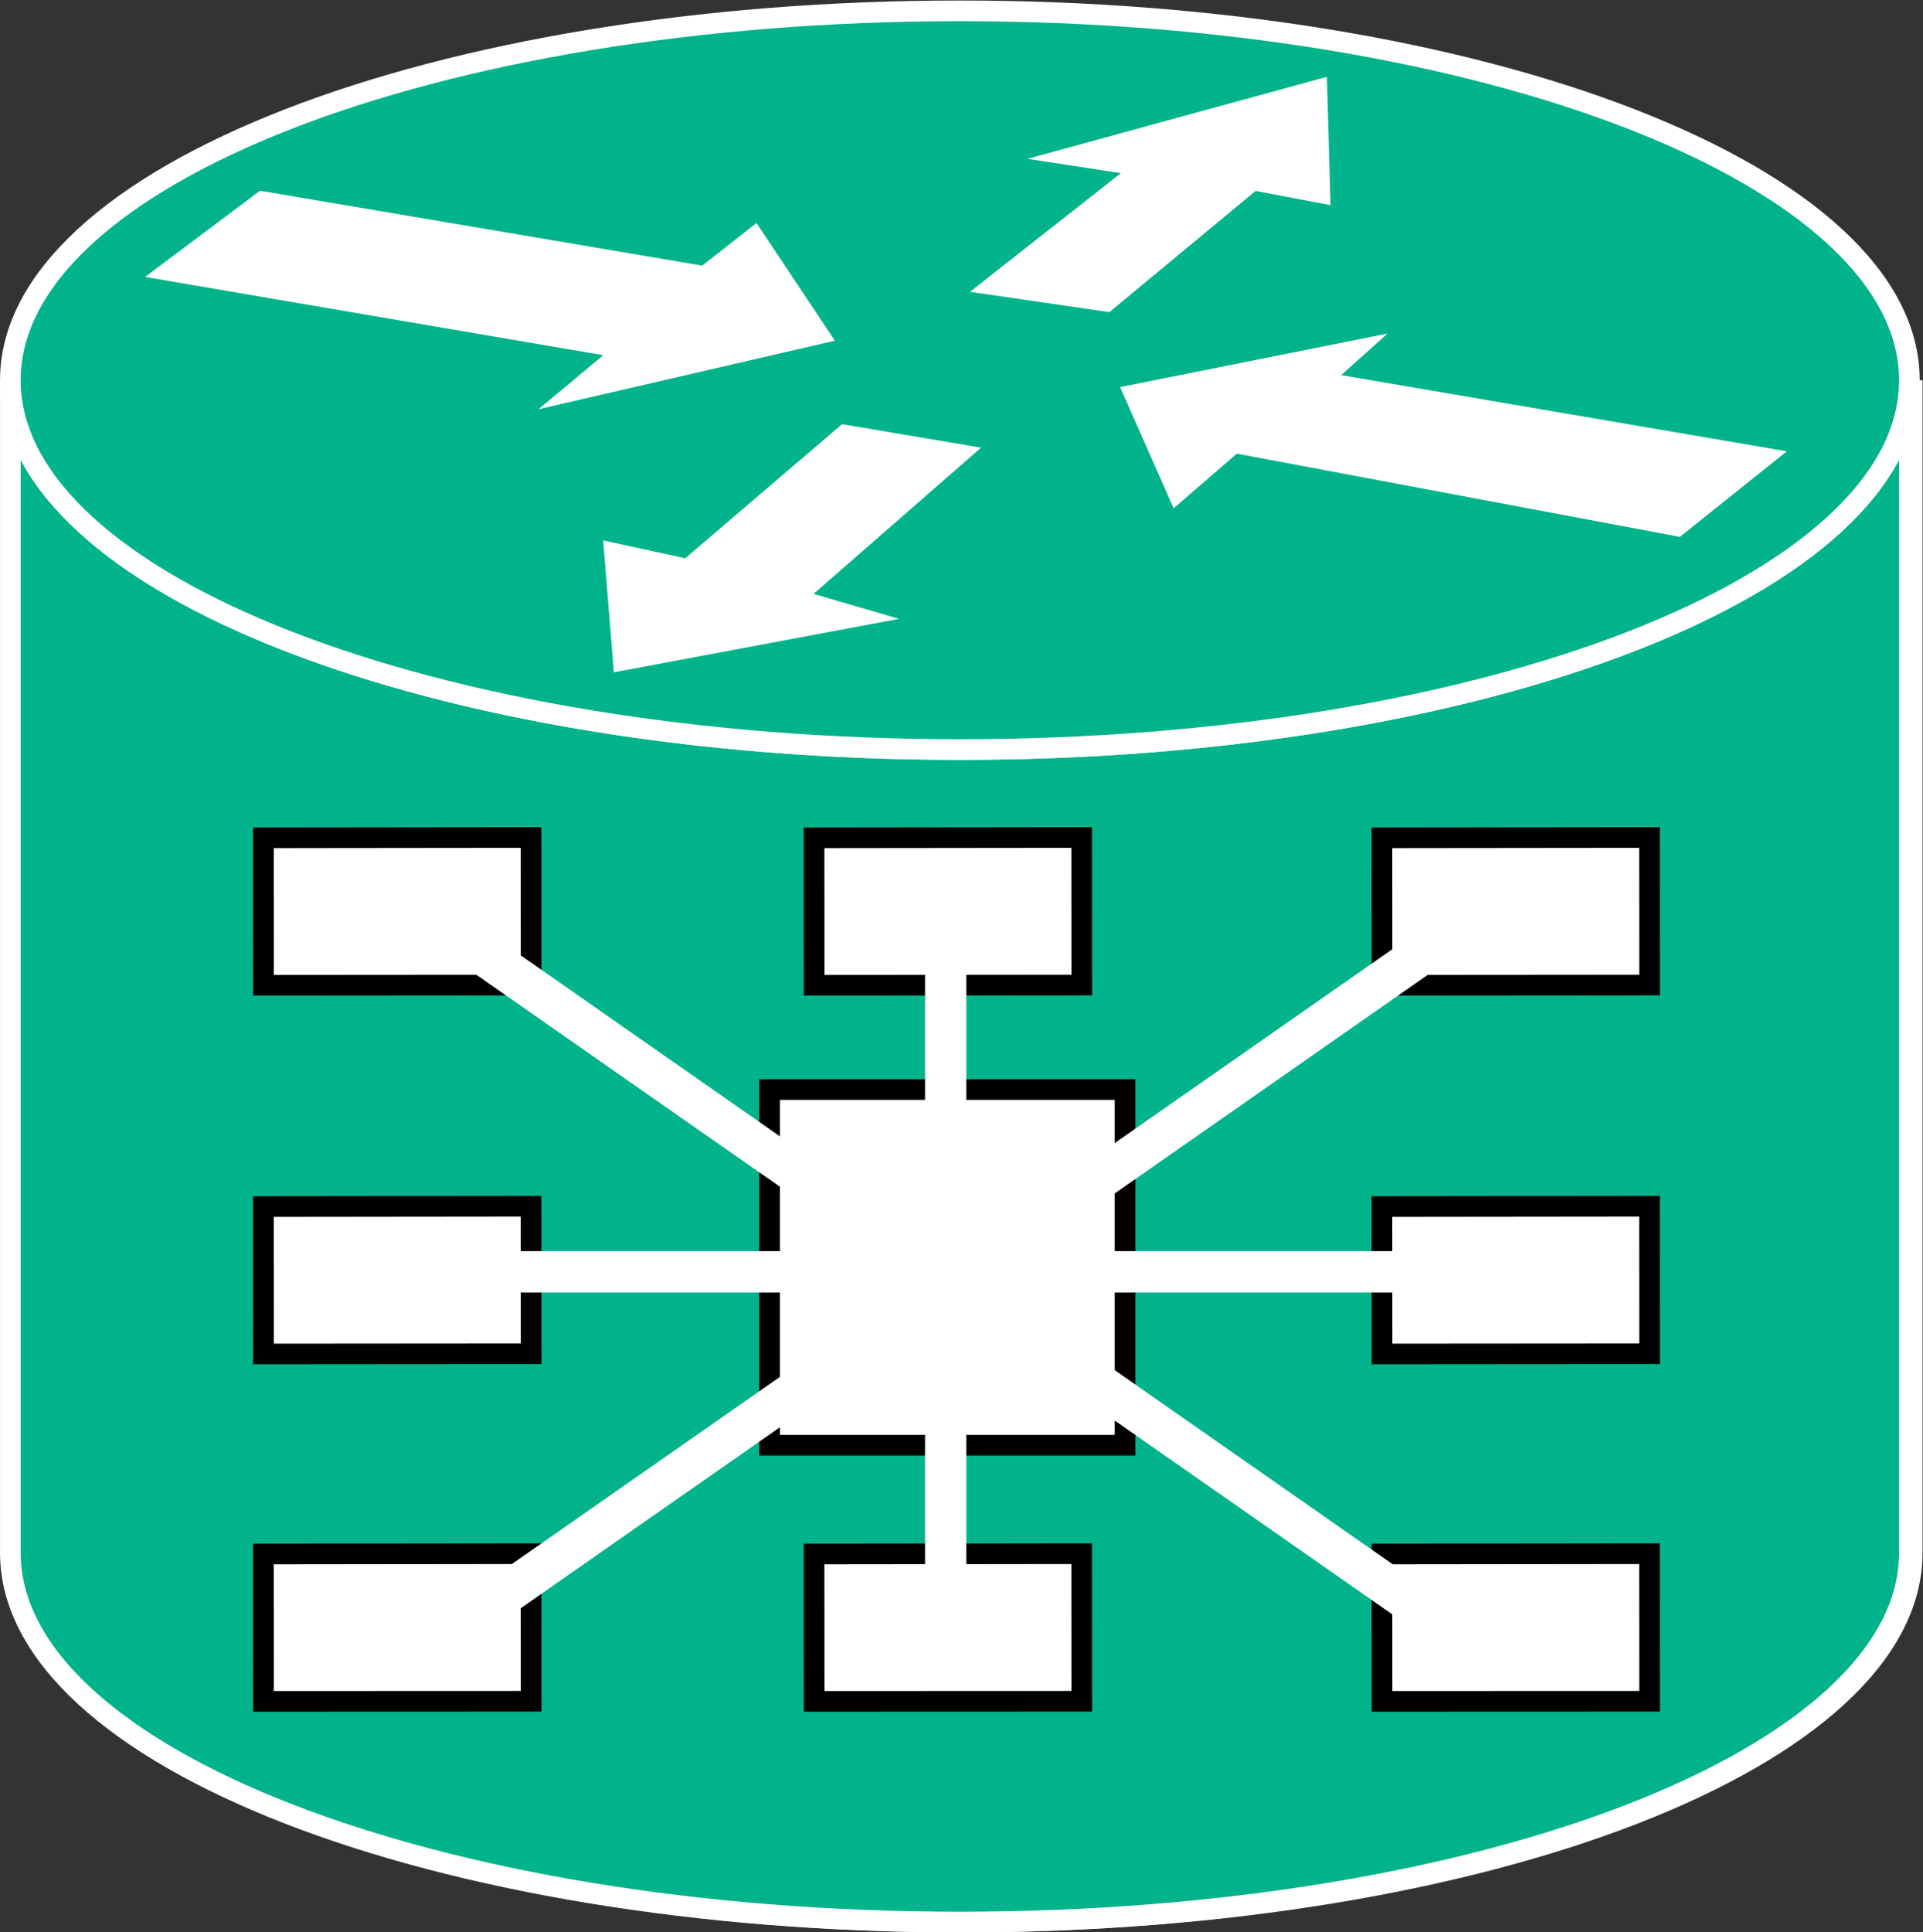 <?xml version="1.0" encoding="UTF-8" standalone="no"?>
<svg
   xmlns:dc="http://purl.org/dc/elements/1.1/"
   xmlns:cc="http://creativecommons.org/ns#"
   xmlns:rdf="http://www.w3.org/1999/02/22-rdf-syntax-ns#"
   xmlns:svg="http://www.w3.org/2000/svg"
   xmlns="http://www.w3.org/2000/svg"
   viewBox="0 0 49.653 49.88"
   height="49.88"
   width="49.653"
   xml:space="preserve"
   id="svg2"
   version="1.1"><rect x="0" y="0" width="49.653" height="49.88" fill="#333333" stroke="none"/><defs
     id="defs6" /><g
     transform="matrix(1.333,0,0,-1.333,0,49.88)"
     id="g10"><g
       transform="scale(0.1)"
       id="g12"><path
         id="path14"
         style="fill:#000000;fill-opacity:1;fill-rule:nonzero;stroke:none"
         d="m 2.559,300.563 c 0,-39.504 82.356,-71.516 183.925,-71.516 101.575,0 183.918,32.012 183.918,71.516 V 73.516 C 370.402,34.004 288.059,1.992 186.484,1.992 84.914,1.992 2.559,34.004 2.559,73.516 V 300.563" /><path
         id="path16"
         style="fill:none;stroke:#ffffff;stroke-width:4;stroke-linecap:butt;stroke-linejoin:miter;stroke-miterlimit:4;stroke-dasharray:none;stroke-opacity:1"
         d="m 2.559,300.563 c 0,-39.504 82.356,-71.516 183.925,-71.516 101.575,0 183.918,32.012 183.918,71.516 V 73.516 C 370.402,34.004 288.059,1.992 186.484,1.992 84.914,1.992 2.559,34.004 2.559,73.516 Z" /><path
         id="path18"
         style="fill:#00B38A;fill-opacity:1;fill-rule:nonzero;stroke:none"
         d="m 369.855,300.563 c 0,-39.504 -82.363,-71.516 -183.925,-71.516 -101.582,0 -183.926,32.012 -183.926,71.516 V 73.516 C 2.004,34.004 84.348,1.992 185.93,1.992 c 101.562,0 183.925,32.012 183.925,71.523 V 300.563" /><path
         id="path20"
         style="fill:none;stroke:#ffffff;stroke-width:4;stroke-linecap:butt;stroke-linejoin:miter;stroke-miterlimit:4;stroke-dasharray:none;stroke-opacity:1"
         d="m 369.855,300.563 c 0,-39.504 -82.363,-71.516 -183.925,-71.516 -101.582,0 -183.926,32.012 -183.926,71.516 V 73.516 C 2.004,34.004 84.348,1.992 185.93,1.992 c 101.562,0 183.925,32.012 183.925,71.523 z" /><path
         id="path22"
         style="fill:#00B38A;fill-opacity:1;fill-rule:nonzero;stroke:none"
         d="m 185.93,229.047 c 101.562,0 183.925,32.012 183.925,71.516 0,39.511 -82.363,71.531 -183.925,71.531 -101.582,0 -183.926,-32.02 -183.926,-71.531 0,-39.504 82.344,-71.516 183.926,-71.516" /><path
         id="path24"
         style="fill:none;stroke:#ffffff;stroke-width:4;stroke-linecap:butt;stroke-linejoin:miter;stroke-miterlimit:4;stroke-dasharray:none;stroke-opacity:1"
         d="m 185.93,229.047 c 101.562,0 183.925,32.012 183.925,71.516 0,39.511 -82.363,71.531 -183.925,71.531 -101.582,0 -183.926,-32.02 -183.926,-71.531 0,-39.504 82.344,-71.516 183.926,-71.516 z" /><path
         id="path26"
         style="fill:#ffffff;fill-opacity:1;fill-rule:nonzero;stroke:none"
         d="m 146.535,331.012 15.195,-22.793 -57.433,-13.274 12.551,10.461 -88.75,15.157 22.266,16.699 85.633,-14.504 10.539,8.254" /><path
         id="path28"
         style="fill:#ffffff;fill-opacity:1;fill-rule:nonzero;stroke:none"
         d="m 227.336,275.758 -10.371,23.476 51.797,10.36 -8.965,-8.047 86.328,-14.746 -20.723,-16.571 -85.82,16.114 -12.246,-10.586" /><path
         id="path30"
         style="fill:#ffffff;fill-opacity:1;fill-rule:nonzero;stroke:none"
         d="m 199.016,343.434 58.007,15.886 0.704,-24.851 -14.512,2.754 -28.32,-23.477 -27.012,3.934 29.219,22.98 -18.086,2.774" /><path
         id="path32"
         style="fill:#ffffff;fill-opacity:1;fill-rule:nonzero;stroke:none"
         d="M 174.152,254.352 118.906,244 l -2.07,25.547 15.891,-3.457 30.398,25.965 26.914,-4.551 -32.449,-28.32 16.562,-4.832" /><path
         id="path34"
         style="fill:#ffffff;fill-opacity:1;fill-rule:nonzero;stroke:none"
         d="m 217.922,94.336 h -68.848 v 68.867 h 68.848 V 94.336" /><path
         id="path36"
         style="fill:none;stroke:#000000;stroke-width:4;stroke-linecap:butt;stroke-linejoin:miter;stroke-miterlimit:4;stroke-dasharray:none;stroke-opacity:1"
         d="m 217.922,94.336 h -68.848 v 68.867 h 68.848 z" /><path
         id="path38"
         style="fill:#ffffff;fill-opacity:1;fill-rule:nonzero;stroke:none"
         d="m 102.863,212.008 0.02,-28.57 -51.836,-0.04 -0.02,28.551 51.836,0.059" /><path
         id="path40"
         style="fill:none;stroke:#000000;stroke-width:4;stroke-linecap:butt;stroke-linejoin:miter;stroke-miterlimit:4;stroke-dasharray:none;stroke-opacity:1"
         d="m 102.863,212.008 0.02,-28.57 -51.836,-0.04 -0.02,28.551 z" /><path
         id="path42"
         style="fill:#ffffff;fill-opacity:1;fill-rule:nonzero;stroke:none"
         d="m 102.863,140.605 0.02,-28.574 -51.836,-0.039 -0.02,28.555 51.836,0.058" /><path
         id="path44"
         style="fill:none;stroke:#000000;stroke-width:4;stroke-linecap:butt;stroke-linejoin:miter;stroke-miterlimit:4;stroke-dasharray:none;stroke-opacity:1"
         d="m 102.863,140.605 0.02,-28.574 -51.836,-0.039 -0.02,28.555 z" /><path
         id="path46"
         style="fill:#ffffff;fill-opacity:1;fill-rule:nonzero;stroke:none"
         d="m 102.863,73.32 0.02,-28.574 -51.836,-0.019 -0.02,28.535 51.836,0.059" /><path
         id="path48"
         style="fill:none;stroke:#000000;stroke-width:4;stroke-linecap:butt;stroke-linejoin:miter;stroke-miterlimit:4;stroke-dasharray:none;stroke-opacity:1"
         d="m 102.863,73.32 0.02,-28.574 -51.836,-0.019 -0.02,28.535 z" /><path
         id="path50"
         style="fill:#ffffff;fill-opacity:1;fill-rule:nonzero;stroke:none"
         d="m 209.523,73.32 0.02,-28.574 -51.836,-0.019 -0.019,28.535 51.835,0.059" /><path
         id="path52"
         style="fill:none;stroke:#000000;stroke-width:4;stroke-linecap:butt;stroke-linejoin:miter;stroke-miterlimit:4;stroke-dasharray:none;stroke-opacity:1"
         d="m 209.523,73.32 0.02,-28.574 -51.836,-0.019 -0.019,28.535 z" /><path
         id="path54"
         style="fill:#ffffff;fill-opacity:1;fill-rule:nonzero;stroke:none"
         d="m 319.523,212.008 0.02,-28.57 -51.836,-0.04 -0.019,28.551 51.835,0.059" /><path
         id="path56"
         style="fill:none;stroke:#000000;stroke-width:4;stroke-linecap:butt;stroke-linejoin:miter;stroke-miterlimit:4;stroke-dasharray:none;stroke-opacity:1"
         d="m 319.523,212.008 0.02,-28.57 -51.836,-0.04 -0.019,28.551 z" /><path
         id="path58"
         style="fill:#ffffff;fill-opacity:1;fill-rule:nonzero;stroke:none"
         d="m 209.523,212.008 0.02,-28.57 -51.836,-0.04 -0.019,28.551 51.835,0.059" /><path
         id="path60"
         style="fill:none;stroke:#000000;stroke-width:4;stroke-linecap:butt;stroke-linejoin:miter;stroke-miterlimit:4;stroke-dasharray:none;stroke-opacity:1"
         d="m 209.523,212.008 0.02,-28.57 -51.836,-0.04 -0.019,28.551 z" /><path
         id="path62"
         style="fill:#ffffff;fill-opacity:1;fill-rule:nonzero;stroke:none"
         d="m 319.523,140.605 0.02,-28.574 -51.836,-0.039 -0.019,28.555 51.835,0.058" /><path
         id="path64"
         style="fill:none;stroke:#000000;stroke-width:4;stroke-linecap:butt;stroke-linejoin:miter;stroke-miterlimit:4;stroke-dasharray:none;stroke-opacity:1"
         d="m 319.523,140.605 0.02,-28.574 -51.836,-0.039 -0.019,28.555 z" /><path
         id="path66"
         style="fill:#ffffff;fill-opacity:1;fill-rule:nonzero;stroke:none"
         d="m 319.523,73.32 0.02,-28.574 -51.836,-0.019 -0.019,28.535 51.835,0.059" /><path
         id="path68"
         style="fill:none;stroke:#000000;stroke-width:4;stroke-linecap:butt;stroke-linejoin:miter;stroke-miterlimit:4;stroke-dasharray:none;stroke-opacity:1"
         d="m 319.523,73.32 0.02,-28.574 -51.836,-0.019 -0.019,28.535 z" /><path
         id="path70"
         style="fill:none;stroke:#ffffff;stroke-width:8;stroke-linecap:butt;stroke-linejoin:miter;stroke-miterlimit:4;stroke-dasharray:none;stroke-opacity:1"
         d="M 78.184,127.91 H 293.176" /><path
         id="path72"
         style="fill:none;stroke:#ffffff;stroke-width:8;stroke-linecap:butt;stroke-linejoin:miter;stroke-miterlimit:4;stroke-dasharray:none;stroke-opacity:1"
         d="M 183.184,192.906 V 57.91" /><path
         id="path74"
         style="fill:none;stroke:#ffffff;stroke-width:8;stroke-linecap:butt;stroke-linejoin:miter;stroke-miterlimit:4;stroke-dasharray:none;stroke-opacity:1"
         d="M 86.934,57.91 285.676,196.656" /><path
         id="path76"
         style="fill:none;stroke:#ffffff;stroke-width:8;stroke-linecap:butt;stroke-linejoin:miter;stroke-miterlimit:4;stroke-dasharray:none;stroke-opacity:1"
         d="M 281.926,57.91 83.184,196.656" /></g></g></svg>